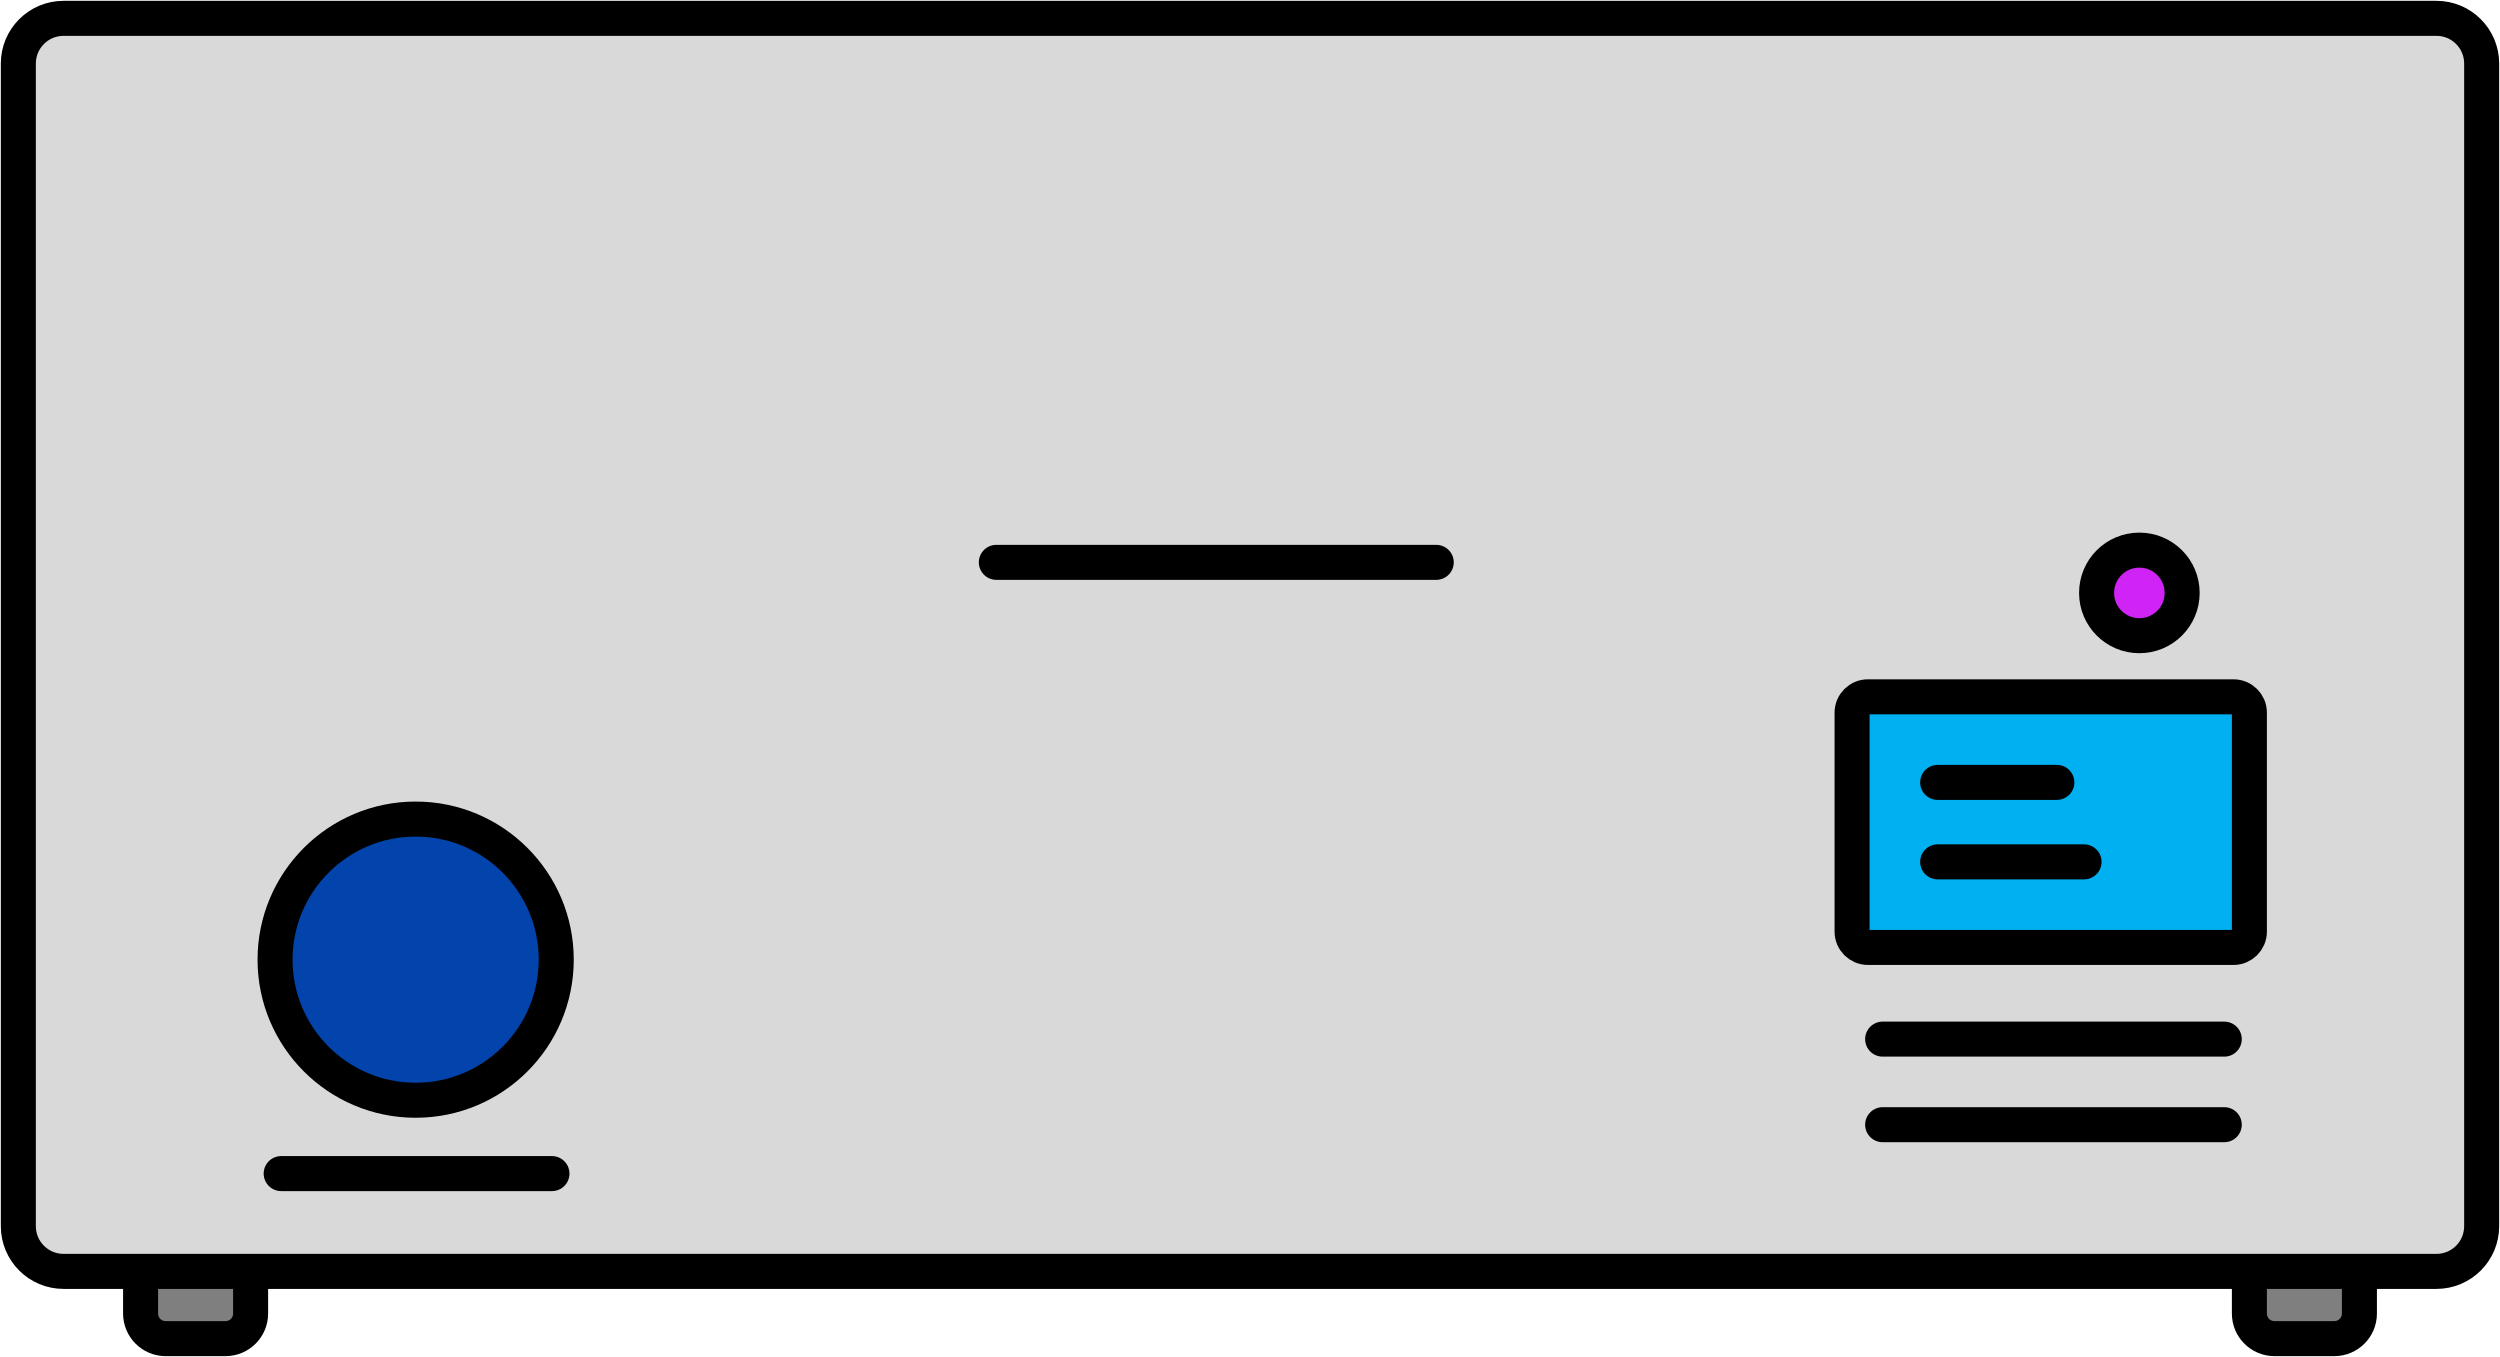 <svg width="409" height="222" xmlns="http://www.w3.org/2000/svg" xmlns:xlink="http://www.w3.org/1999/xlink" xml:space="preserve" overflow="hidden"><g transform="translate(-2110 -1038)"><path d="M2146.9 1221C2149.16 1221 2151 1222.84 2151 1225.1L2151 1252.9C2151 1255.16 2149.16 1257 2146.9 1257L2137.1 1257C2134.84 1257 2133 1255.16 2133 1252.9L2133 1225.1C2133 1222.84 2134.84 1221 2137.1 1221Z" stroke="#000000" stroke-width="5.729" stroke-miterlimit="8" fill="#7F7F7F" fill-rule="evenodd"/><path d="M2491.9 1221C2494.16 1221 2496 1222.84 2496 1225.1L2496 1252.9C2496 1255.16 2494.16 1257 2491.9 1257L2482.1 1257C2479.84 1257 2478 1255.16 2478 1252.9L2478 1225.1C2478 1222.84 2479.84 1221 2482.1 1221Z" stroke="#000000" stroke-width="5.729" stroke-miterlimit="8" fill="#7F7F7F" fill-rule="evenodd"/><path d="M2113 1048.4C2113 1044.31 2116.31 1041 2120.4 1041L2508.6 1041C2512.69 1041 2516 1044.31 2516 1048.4L2516 1238.6C2516 1242.69 2512.69 1246 2508.6 1246L2120.4 1246C2116.31 1246 2113 1242.69 2113 1238.6Z" stroke="#000000" stroke-width="5.729" stroke-linecap="round" stroke-linejoin="round" stroke-miterlimit="10" fill="#D9D9D9" fill-rule="evenodd"/><path d="M2413 1154.59C2413 1153.16 2414.16 1152 2415.59 1152L2475.41 1152C2476.84 1152 2478 1153.16 2478 1154.59L2478 1190.41C2478 1191.84 2476.84 1193 2475.41 1193L2415.59 1193C2414.16 1193 2413 1191.84 2413 1190.41Z" stroke="#000000" stroke-width="5.729" stroke-miterlimit="8" fill="#00B0F0" fill-rule="evenodd"/><path d="M2427 1166 2446.5 1166" stroke="#000000" stroke-width="5.729" stroke-linecap="round" stroke-linejoin="round" stroke-miterlimit="10" fill="none" fill-rule="evenodd"/><path d="M2427 1179 2450.95 1179" stroke="#000000" stroke-width="5.729" stroke-linecap="round" stroke-linejoin="round" stroke-miterlimit="10" fill="none" fill-rule="evenodd"/><path d="M2453 1135C2453 1131.13 2456.13 1128 2460 1128 2463.87 1128 2467 1131.13 2467 1135 2467 1138.87 2463.87 1142 2460 1142 2456.13 1142 2453 1138.87 2453 1135Z" stroke="#000000" stroke-width="5.729" stroke-linecap="round" stroke-linejoin="round" stroke-miterlimit="10" fill="#D024F7" fill-rule="evenodd"/><path d="M2155 1195C2155 1182.3 2165.3 1172 2178 1172 2190.7 1172 2201 1182.3 2201 1195 2201 1207.7 2190.7 1218 2178 1218 2165.3 1218 2155 1207.7 2155 1195Z" stroke="#000000" stroke-width="5.729" stroke-miterlimit="8" fill="#0244AC" fill-rule="evenodd"/><path d="M2418 1208 2473.89 1208" stroke="#000000" stroke-width="5.729" stroke-linecap="round" stroke-linejoin="round" stroke-miterlimit="10" fill="none" fill-rule="evenodd"/><path d="M2418 1222 2473.89 1222" stroke="#000000" stroke-width="5.729" stroke-linecap="round" stroke-linejoin="round" stroke-miterlimit="10" fill="none" fill-rule="evenodd"/><path d="M2273 1130 2344.97 1130" stroke="#000000" stroke-width="5.729" stroke-linecap="round" stroke-linejoin="round" stroke-miterlimit="10" fill="none" fill-rule="evenodd"/><path d="M2156 1230 2200.3 1230" stroke="#000000" stroke-width="5.729" stroke-linecap="round" stroke-linejoin="round" stroke-miterlimit="10" fill="none" fill-rule="evenodd"/></g></svg>